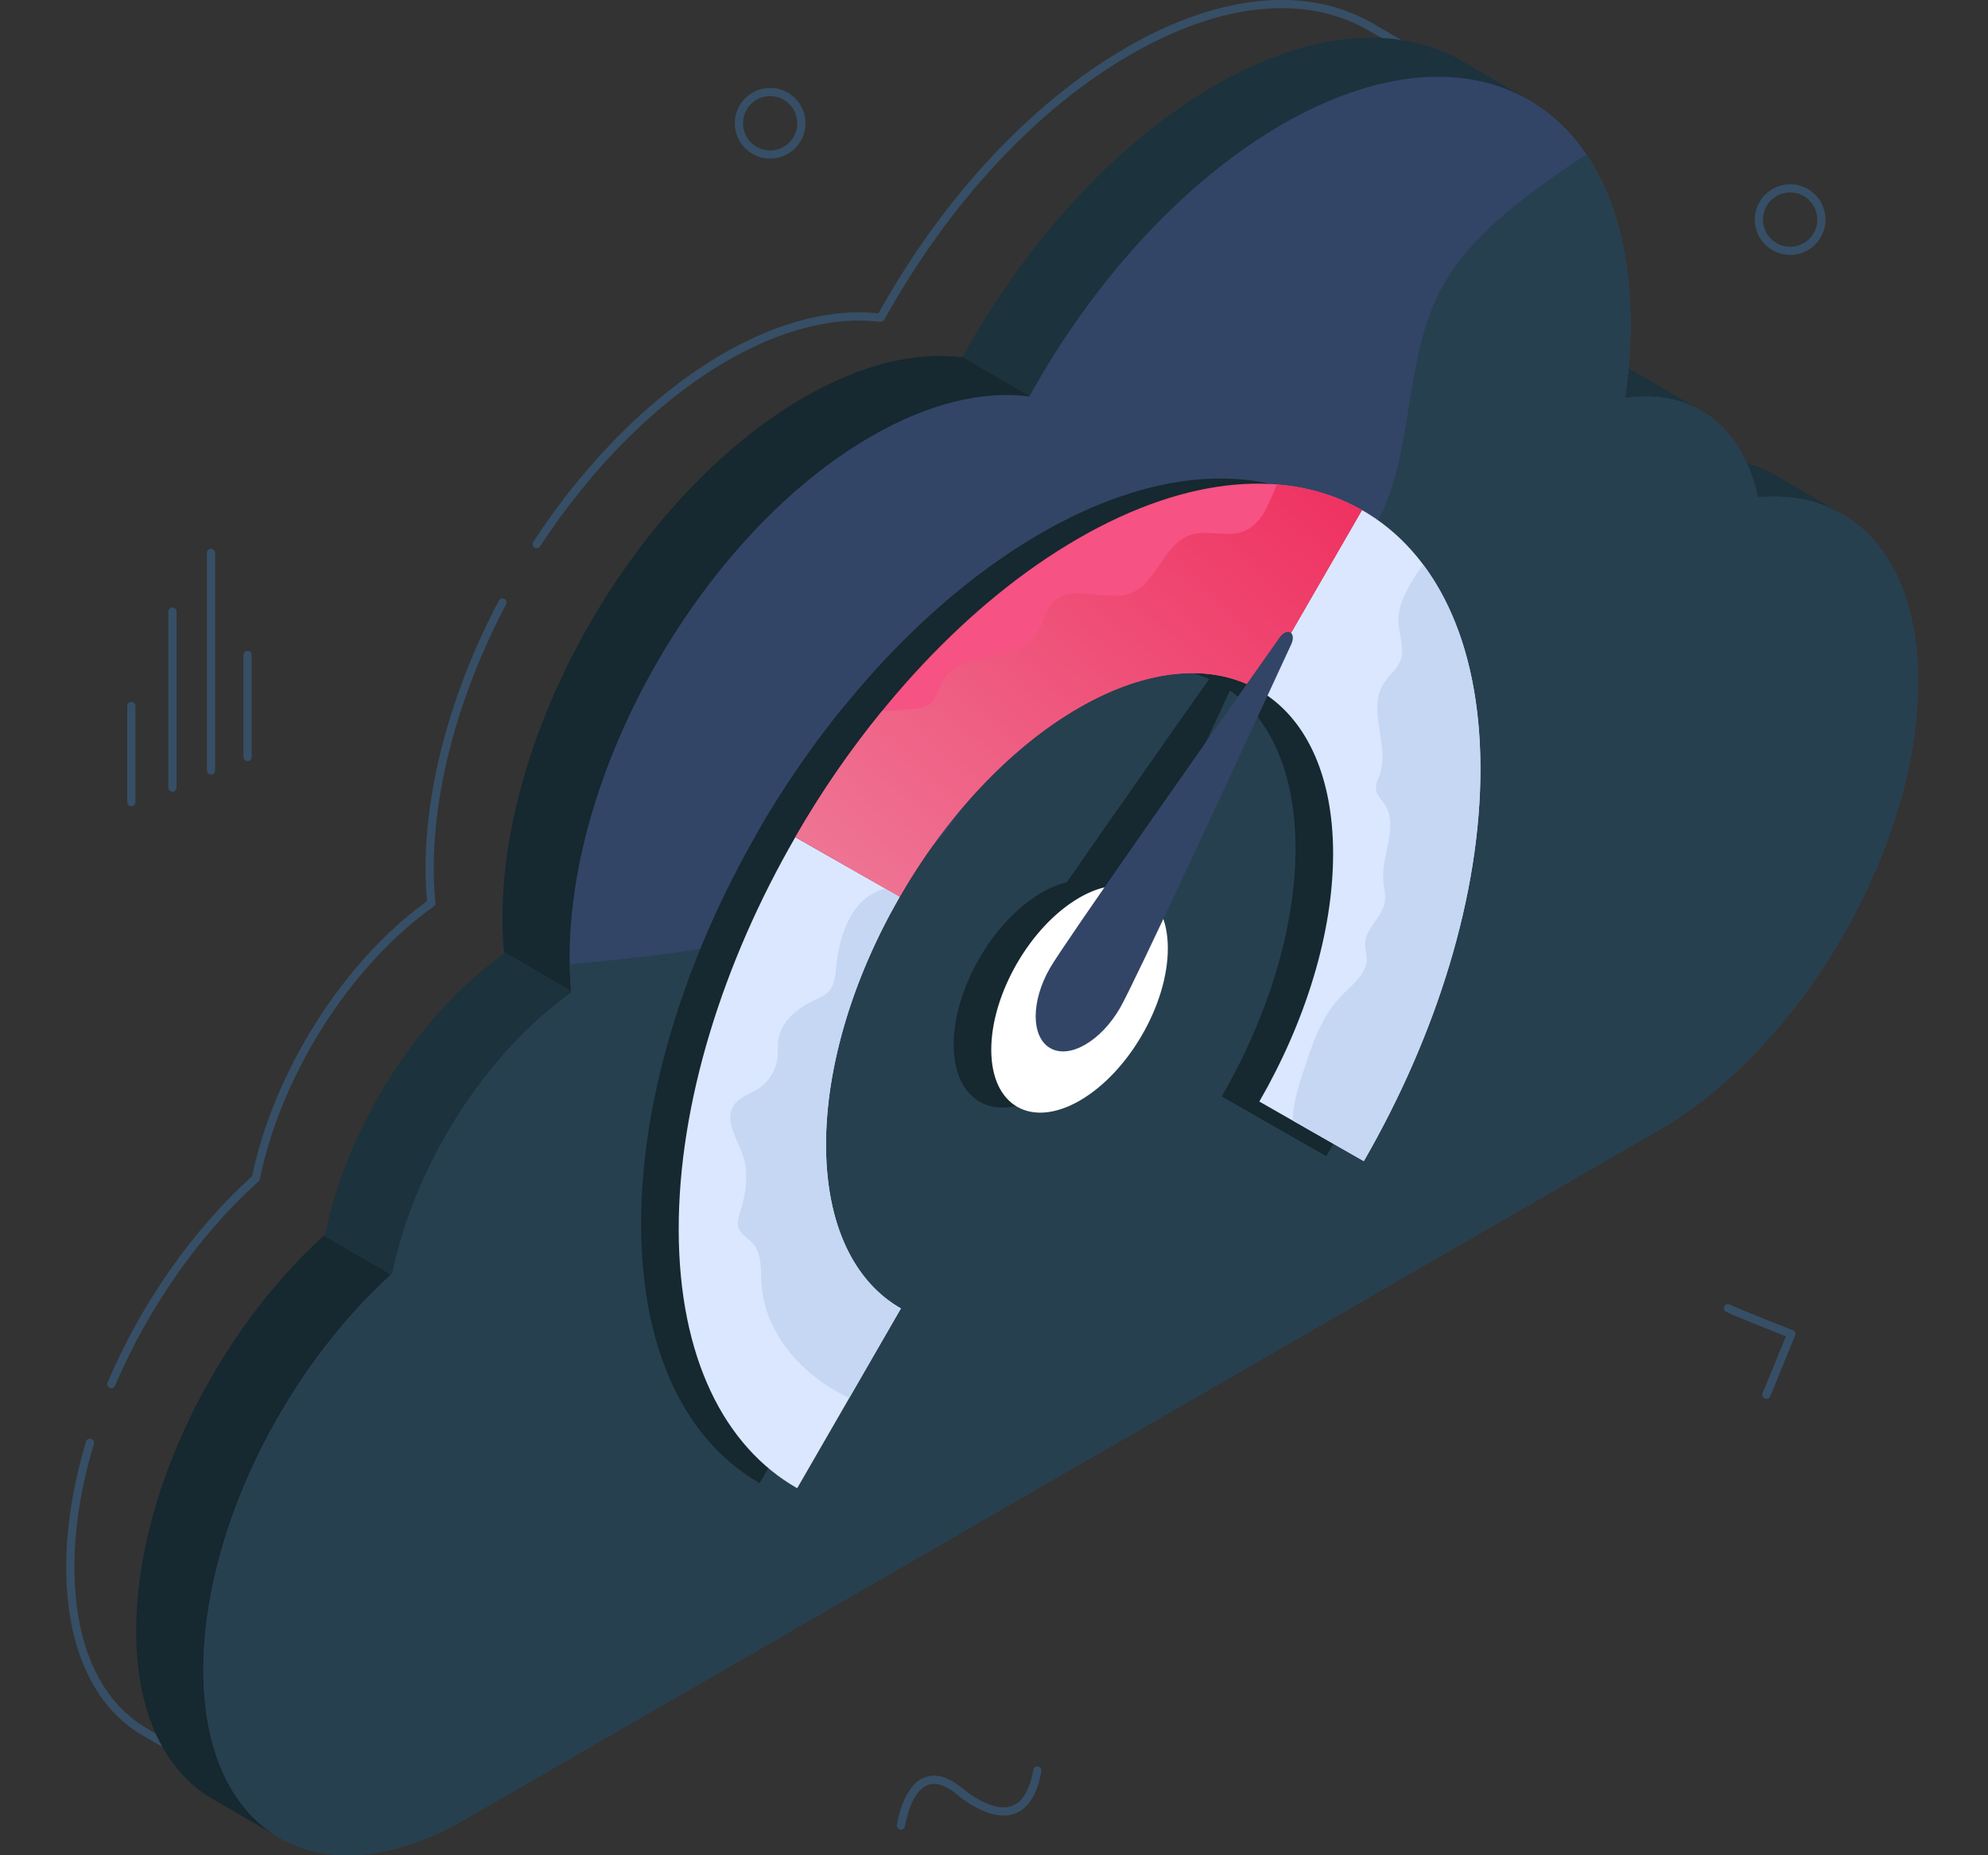<svg width="90" height="84" viewBox="0 0 90 84" fill="none" xmlns="http://www.w3.org/2000/svg">
<rect x="0" y="0" width="90" height="84" fill="#333333" stroke="none"/>
<g clip-path="url(#clip0_2111_3695)">
<path d="M34.866 7.181C33.984 7.181 33.266 6.463 33.266 5.581C33.266 4.699 33.984 3.981 34.866 3.981C35.748 3.981 36.466 4.699 36.466 5.581C36.466 6.463 35.748 7.181 34.866 7.181ZM34.866 4.351C34.187 4.351 33.636 4.902 33.636 5.581C33.636 6.26 34.187 6.812 34.866 6.812C35.545 6.812 36.096 6.26 36.096 5.581C36.096 4.902 35.545 4.351 34.866 4.351Z" fill="#364F66"/>
<path d="M40.787 82.835C40.778 82.835 40.769 82.835 40.76 82.833C40.659 82.819 40.589 82.725 40.603 82.625C40.614 82.554 40.864 80.883 41.842 80.482C42.314 80.287 42.855 80.42 43.454 80.873C43.479 80.896 44.825 82.103 45.797 81.771C46.288 81.603 46.619 81.049 46.78 80.13C46.797 80.029 46.888 79.962 46.994 79.98C47.094 79.998 47.162 80.093 47.144 80.194C46.958 81.258 46.545 81.907 45.915 82.123C44.743 82.529 43.279 81.214 43.218 81.159C42.744 80.802 42.328 80.687 41.984 80.827C41.2 81.148 40.972 82.665 40.971 82.681C40.956 82.773 40.877 82.84 40.787 82.84V82.835Z" fill="#364F66"/>
<path d="M79.968 63.335C79.945 63.335 79.92 63.33 79.897 63.321C79.803 63.282 79.757 63.175 79.796 63.081L80.852 60.503C80.277 60.277 78.486 59.57 78.145 59.393C78.053 59.345 78.018 59.234 78.066 59.144C78.113 59.054 78.225 59.018 78.315 59.064C78.697 59.262 81.136 60.219 81.161 60.227C81.207 60.245 81.244 60.281 81.264 60.327C81.283 60.373 81.283 60.424 81.266 60.47L80.139 63.222C80.109 63.295 80.04 63.337 79.968 63.337V63.335Z" fill="#364F66"/>
<path d="M11.209 34.463C11.106 34.463 11.023 34.38 11.023 34.277V29.654C11.023 29.552 11.106 29.468 11.209 29.468C11.311 29.468 11.394 29.552 11.394 29.654V34.277C11.394 34.38 11.311 34.463 11.209 34.463Z" fill="#364F66"/>
<path d="M9.552 35.071C9.45 35.071 9.367 34.988 9.367 34.885V25.035C9.367 24.932 9.45 24.849 9.552 24.849C9.655 24.849 9.738 24.932 9.738 25.035V34.885C9.738 34.988 9.655 35.071 9.552 35.071Z" fill="#364F66"/>
<path d="M7.808 35.85C7.705 35.85 7.622 35.767 7.622 35.665V27.692C7.622 27.589 7.705 27.506 7.808 27.506C7.91 27.506 7.993 27.589 7.993 27.692V35.665C7.993 35.767 7.91 35.85 7.808 35.85Z" fill="#364F66"/>
<path d="M5.944 36.505C5.842 36.505 5.759 36.422 5.759 36.319V31.966C5.759 31.864 5.842 31.781 5.944 31.781C6.047 31.781 6.13 31.864 6.13 31.966V36.319C6.13 36.422 6.047 36.505 5.944 36.505Z" fill="#364F66"/>
<path d="M81.043 11.542C80.161 11.542 79.443 10.825 79.443 9.942C79.443 9.06 80.161 8.343 81.043 8.343C81.925 8.343 82.643 9.06 82.643 9.942C82.643 10.825 81.925 11.542 81.043 11.542ZM81.043 8.712C80.364 8.712 79.812 9.264 79.812 9.942C79.812 10.621 80.364 11.173 81.043 11.173C81.722 11.173 82.273 10.621 82.273 9.942C82.273 9.264 81.722 8.712 81.043 8.712Z" fill="#364F66"/>
<path d="M5.038 62.851C5.014 62.851 4.989 62.846 4.966 62.837C4.872 62.796 4.828 62.688 4.869 62.595C6.394 59.013 8.71 55.702 11.396 53.269C11.401 53.266 11.406 53.26 11.412 53.257C12.407 48.48 15.578 43.496 19.333 40.802C19.303 40.449 19.266 39.922 19.266 39.365C19.257 35.591 20.436 31.268 22.584 27.195C22.632 27.105 22.742 27.07 22.834 27.117C22.924 27.165 22.957 27.276 22.91 27.366C20.788 31.388 19.627 35.649 19.636 39.365C19.636 39.91 19.673 40.426 19.701 40.772C19.713 40.816 19.713 40.857 19.713 40.891C19.713 40.951 19.683 41.007 19.636 41.043C15.897 43.682 12.73 48.646 11.76 53.397C11.753 53.432 11.735 53.465 11.709 53.49C11.684 53.515 11.659 53.538 11.631 53.557C8.991 55.953 6.711 59.215 5.208 62.741C5.178 62.812 5.111 62.855 5.038 62.855V62.851Z" fill="#364F66"/>
<path d="M9.541 80.344C9.509 80.344 9.478 80.335 9.447 80.319C9.446 80.319 9.444 80.317 9.442 80.316L6.465 78.578C4.241 77.289 3.011 74.602 3 71.008C2.993 69.199 3.295 67.269 3.896 65.268C3.926 65.171 4.027 65.114 4.126 65.144C4.223 65.174 4.28 65.277 4.25 65.374C3.659 67.34 3.364 69.235 3.37 71.006C3.378 74.462 4.543 77.036 6.652 78.256L8.929 79.587C8.875 78.896 9.642 78.058 10.609 77.006C11.859 75.645 13.415 73.95 13.409 72.178C13.406 71.333 13.388 70.538 13.369 69.785C13.254 65.056 13.176 61.926 17.373 58.118C17.447 57.784 17.566 57.431 17.735 57.04C19.201 53.658 23.827 50.711 27.543 48.346C28.418 47.787 29.247 47.26 29.953 46.778C30.057 46.709 30.154 46.643 30.246 46.578C30.206 46.147 30.186 45.675 30.186 45.139C30.154 35.575 32.934 30.057 39.784 26.095C40.79 25.515 41.631 24.716 42.445 23.946C43.663 22.79 44.73 21.798 45.982 21.877C46.571 20.824 47.202 19.885 47.909 19.015C50.071 16.333 52.507 14.93 55.596 13.153L56.393 12.693C58.373 11.546 59.75 8.952 60.965 6.663C62.02 4.672 62.932 2.954 64.035 2.638C64.058 2.631 64.082 2.625 64.103 2.62L61.981 1.391C59.119 -0.278 55.286 0.104 51.194 2.464C46.93 4.923 42.971 9.18 40.046 14.452C40.035 14.479 40.019 14.504 39.998 14.521C39.957 14.557 39.902 14.578 39.853 14.571C37.767 14.311 35.379 14.917 32.932 16.328C29.84 18.112 26.829 21.098 24.453 24.734C24.396 24.819 24.283 24.844 24.197 24.787C24.11 24.731 24.087 24.616 24.144 24.531C26.55 20.847 29.606 17.818 32.746 16.006C35.212 14.585 37.636 13.957 39.768 14.187C42.72 8.896 46.711 4.621 51.01 2.143C55.223 -0.286 59.184 -0.667 62.167 1.071L65.158 2.804C65.246 2.855 65.277 2.968 65.225 3.057C65.172 3.145 65.063 3.175 64.972 3.124C64.686 2.958 64.412 2.913 64.138 2.993C63.185 3.265 62.307 4.92 61.29 6.836C60.053 9.168 58.651 11.813 56.579 13.013L55.78 13.475C52.727 15.232 50.315 16.62 48.196 19.248C47.48 20.131 46.841 21.084 46.245 22.164C46.21 22.231 46.134 22.266 46.06 22.257C44.906 22.109 43.885 23.085 42.697 24.214C41.907 24.966 41.011 25.816 39.966 26.417C33.248 30.301 30.52 35.725 30.554 45.139C30.554 45.705 30.577 46.198 30.623 46.645C30.63 46.711 30.602 46.774 30.55 46.811C30.428 46.901 30.296 46.993 30.156 47.084C29.449 47.568 28.618 48.096 27.739 48.657C24.066 50.996 19.494 53.909 18.073 57.187C17.905 57.578 17.788 57.928 17.719 58.253C17.712 58.292 17.691 58.325 17.663 58.352C13.549 62.066 13.623 65.133 13.738 69.776C13.756 70.532 13.775 71.33 13.779 72.178C13.784 74.093 12.174 75.848 10.881 77.257C10.027 78.187 9.221 79.064 9.302 79.593C9.325 79.75 9.433 79.883 9.631 79.998H9.635C9.723 80.051 9.753 80.164 9.702 80.252C9.668 80.311 9.605 80.344 9.543 80.344H9.541Z" fill="#364F66"/>
<path d="M80.362 21.511C79.276 20.88 77.979 20.615 76.538 20.753L75.624 27.81C77.812 29.819 83.586 26.286 83.404 23.281L80.362 21.513V21.511Z" fill="#1C323D"/>
<path d="M77.019 18.594L73.976 16.826C73.011 16.266 71.839 16.061 70.532 16.254L70.007 23.025C71.233 26.233 75.939 22.864 77.02 18.594H77.019Z" fill="#1C323D"/>
<path d="M6.166 73.882C6.177 77.595 7.489 80.208 9.603 81.437L12.646 83.204C10.531 81.976 16.789 78.787 16.78 75.074C16.763 68.864 15.851 65.307 20.802 60.848C20.88 60.468 21.008 60.095 21.167 59.724L14.663 55.944C9.741 60.408 6.149 67.697 6.166 73.882Z" fill="#162830"/>
<path d="M60.489 14.611C64.859 12.089 66.378 2.875 69.237 4.536L66.194 2.768C63.336 1.107 59.377 1.342 55.007 3.865C50.49 6.472 46.426 11.007 43.571 16.165L51.897 21.004C54.273 18.066 56.991 16.63 60.491 14.611H60.489Z" fill="#1C323D"/>
<path d="M43.564 28.275C46.189 26.758 47.805 23.739 49.893 24.008C50.538 22.841 51.203 21.863 51.896 21.006L43.569 16.167C43.569 16.167 43.564 16.176 43.562 16.181C41.476 15.912 39.02 16.478 36.393 17.995C28.834 22.36 22.722 32.937 22.747 41.626C22.747 42.139 22.772 42.63 22.818 43.104L33.559 49.346C33.694 49.254 33.823 49.164 33.948 49.076C33.897 48.577 33.872 48.061 33.87 47.52C33.846 38.831 36.002 32.64 43.562 28.277L43.564 28.275Z" fill="#162830"/>
<path d="M22.823 43.18C18.905 45.952 15.714 51.033 14.719 55.887C14.7 55.905 14.68 55.925 14.661 55.942L21.165 59.722C22.995 55.504 29.836 51.889 33.558 49.343L22.816 43.1C22.818 43.127 22.82 43.154 22.821 43.178L22.823 43.18Z" fill="#1C323D"/>
<path d="M58.048 5.632C66.73 0.62 73.791 4.639 73.819 14.62C73.823 15.732 73.738 16.871 73.573 18.022C76.586 17.576 78.882 19.245 79.579 22.519C83.827 22.114 86.82 25.208 86.836 30.831C86.857 38.303 81.599 47.412 75.095 51.167C68.593 54.92 27.527 78.631 21.025 82.384C14.521 86.139 9.228 83.121 9.207 75.65C9.189 69.44 12.81 62.116 17.762 57.655C18.757 52.801 21.948 47.72 25.866 44.948C25.814 44.449 25.79 43.933 25.788 43.392C25.763 34.703 31.875 24.126 39.434 19.761C42.059 18.244 44.515 17.679 46.603 17.947C49.46 12.783 53.528 8.242 58.048 5.632Z" fill="#324566"/>
<path d="M86.836 30.833C86.859 38.306 81.601 47.414 75.094 51.166C68.595 54.92 27.529 78.629 21.026 82.386C14.523 86.141 9.229 83.123 9.209 75.652C9.19 69.44 12.812 62.116 17.764 57.659C18.757 52.804 21.947 47.722 25.864 44.951C25.822 44.536 25.797 44.103 25.793 43.656C27.987 43.456 30.178 43.235 32.34 42.851C36.708 42.079 41.328 40.351 43.56 36.517C44.452 34.986 44.886 33.232 45.739 31.678C47.324 28.782 50.393 26.753 53.678 26.419C55.946 26.191 58.403 26.693 60.392 25.583C64.285 23.408 63.147 17.505 65.043 13.471C66.037 11.36 67.885 9.785 69.769 8.404C70.436 7.918 71.12 7.439 71.822 6.995C73.089 8.868 73.81 11.442 73.819 14.62C73.823 15.73 73.741 16.869 73.575 18.023C76.586 17.576 78.881 19.243 79.581 22.521C83.827 22.116 86.822 25.21 86.838 30.833H86.836Z" fill="#26404F"/>
<path d="M59.957 22.86C63.256 24.736 65.305 28.776 65.321 34.526C65.337 40.275 63.318 46.664 60.04 52.341L55.311 49.643C57.383 46.055 58.661 42.015 58.651 38.377C58.64 34.742 57.344 32.186 55.258 30.998L59.955 22.862L59.957 22.86Z" fill="#162830"/>
<path d="M65.321 34.523C65.339 40.274 63.318 46.663 60.044 52.339L56.826 50.502C56.826 49.797 57.04 49.102 57.263 48.416C57.671 47.128 58.106 45.791 59.052 44.828C59.535 44.336 60.184 43.854 60.175 43.168C60.175 42.936 60.1 42.713 60.1 42.491C60.12 41.785 60.889 41.303 60.991 40.599C61.037 40.293 60.954 39.987 60.926 39.671C60.824 38.483 61.649 37.148 60.972 36.165C60.843 35.971 60.647 35.794 60.601 35.562C60.555 35.311 60.684 35.071 60.767 34.83C61.212 33.513 60.192 31.919 60.924 30.74C61.156 30.36 61.555 30.082 61.704 29.663C61.898 29.115 61.638 28.523 61.61 27.946C61.573 27.112 62.047 26.352 62.501 25.646C62.575 25.535 62.65 25.432 62.733 25.34C64.365 27.52 65.31 30.626 65.321 34.523Z" fill="#162830"/>
<path d="M34.304 37.67L39.033 40.364C36.961 43.953 35.683 47.996 35.693 51.63C35.704 55.269 37 57.822 39.086 59.01L34.389 67.149C31.09 65.269 29.041 61.23 29.025 55.479C29.009 49.73 31.028 43.341 34.305 37.668L34.304 37.67Z" fill="#162830"/>
<path d="M39.082 59.008L36.745 63.061C34.64 62.096 32.877 60.121 32.766 57.802C32.729 57.208 32.794 56.55 32.403 56.096C32.181 55.836 31.838 55.67 31.735 55.353C31.661 55.122 31.735 54.871 31.809 54.639C32.06 53.823 32.209 52.923 31.938 52.108C31.687 51.339 31.067 50.494 31.521 49.817C31.762 49.437 32.244 49.306 32.624 49.065C33.087 48.768 33.413 48.248 33.487 47.702C33.533 47.396 33.496 47.071 33.552 46.765C33.71 45.931 34.481 45.365 35.25 45.011C35.426 44.928 35.601 44.854 35.741 44.734C36.084 44.428 36.13 43.917 36.167 43.454C36.307 42.1 36.825 40.569 38.106 40.088C38.198 40.051 38.292 40.023 38.395 40.005L39.035 40.367C36.957 43.956 35.686 48.001 35.695 51.636C35.704 55.272 37.003 57.822 39.081 59.01L39.082 59.008Z" fill="#162830"/>
<path d="M47.114 24.149C52.117 21.26 56.662 20.977 59.957 22.86L55.26 30.996C53.176 29.811 50.301 29.988 47.137 31.816C43.97 33.644 41.106 36.78 39.035 40.364L34.306 37.67C37.58 31.995 42.111 27.038 47.114 24.149Z" fill="#162830"/>
<path d="M59.959 22.864L55.256 30.998C53.17 29.81 50.303 29.986 47.131 31.814C43.969 33.642 41.103 36.777 39.035 40.366L34.304 37.666C35.463 35.644 36.789 33.724 38.235 31.952C38.69 31.944 39.135 31.915 39.59 31.869C39.878 31.841 40.175 31.804 40.396 31.638C40.73 31.378 40.804 30.895 41.027 30.535C41.844 29.18 44.244 29.82 45.172 28.54C45.524 28.067 45.581 27.409 46.007 27C46.879 26.175 48.381 27.055 49.504 26.62C50.681 26.157 50.969 24.423 52.166 23.995C52.935 23.727 53.826 24.115 54.586 23.829C55.44 23.504 55.727 22.567 56.107 21.706C57.526 21.817 58.806 22.206 59.955 22.866L59.959 22.864Z" fill="#162830"/>
<path d="M47.16 40.413C49.366 39.139 51.162 40.16 51.169 42.696C51.176 45.231 49.391 48.323 47.184 49.597C44.978 50.872 43.182 49.847 43.175 47.312C43.168 44.776 44.953 41.688 47.16 40.415V40.413Z" fill="#162830"/>
<path d="M56.443 28.427C56.722 28.266 56.954 28.514 56.752 28.949C54.349 34.152 49.652 44.285 49.007 45.402C48.572 46.155 48.001 46.735 47.43 47.066C46.857 47.396 46.286 47.476 45.848 47.227C44.969 46.726 44.966 45.1 45.837 43.592C46.479 42.476 52.91 33.335 56.22 28.645C56.292 28.54 56.37 28.47 56.444 28.427H56.443Z" fill="#162830"/>
<path d="M61.658 23.092C64.957 24.968 67.006 29.007 67.022 34.758C67.038 40.507 65.019 46.896 61.741 52.573L57.012 49.875C59.084 46.286 60.362 42.247 60.352 38.608C60.341 34.974 59.045 32.417 56.959 31.229L61.656 23.094L61.658 23.092Z" fill="#DBE7FE"/>
<path d="M67.02 34.754C67.04 40.505 65.017 46.894 61.743 52.571L58.526 50.734C58.526 50.029 58.739 49.334 58.962 48.648C59.371 47.359 59.806 46.023 60.751 45.059C61.234 44.568 61.883 44.085 61.874 43.399C61.874 43.168 61.8 42.945 61.8 42.722C61.819 42.017 62.588 41.534 62.691 40.831C62.737 40.525 62.654 40.219 62.625 39.902C62.523 38.714 63.348 37.38 62.671 36.397C62.542 36.202 62.346 36.026 62.3 35.794C62.254 35.543 62.383 35.302 62.466 35.062C62.912 33.745 61.892 32.15 62.623 30.971C62.855 30.591 63.255 30.314 63.403 29.895C63.598 29.346 63.338 28.754 63.309 28.178C63.272 27.343 63.746 26.583 64.2 25.878C64.275 25.767 64.349 25.664 64.432 25.572C66.064 27.752 67.01 30.858 67.02 34.754Z" fill="#C6D7F4"/>
<path d="M36.005 37.903L40.734 40.597C38.662 44.186 37.384 48.229 37.394 51.864C37.405 55.502 38.701 58.055 40.787 59.243L36.09 67.382C32.791 65.503 30.742 61.463 30.726 55.712C30.71 49.963 32.729 43.574 36.007 37.901L36.005 37.903Z" fill="#DBE7FE"/>
<path d="M40.783 59.239L38.446 63.293C36.341 62.328 34.578 60.353 34.467 58.034C34.43 57.44 34.495 56.782 34.104 56.328C33.882 56.068 33.539 55.902 33.436 55.585C33.362 55.354 33.436 55.102 33.51 54.871C33.761 54.054 33.91 53.154 33.639 52.339C33.388 51.57 32.768 50.725 33.222 50.048C33.463 49.668 33.945 49.537 34.325 49.297C34.788 49 35.114 48.48 35.188 47.934C35.234 47.628 35.197 47.303 35.253 46.997C35.411 46.162 36.181 45.597 36.951 45.243C37.127 45.16 37.302 45.086 37.442 44.966C37.785 44.66 37.831 44.149 37.868 43.686C38.008 42.331 38.526 40.8 39.807 40.32C39.899 40.282 39.993 40.254 40.096 40.237L40.736 40.599C38.658 44.188 37.387 48.233 37.396 51.867C37.405 55.504 38.704 58.053 40.782 59.241L40.783 59.239Z" fill="#C6D7F4"/>
<path d="M48.815 24.381C53.818 21.492 58.363 21.209 61.658 23.092L56.961 31.227C54.877 30.043 52.002 30.22 48.838 32.048C45.671 33.876 42.807 37.012 40.735 40.595L36.006 37.901C39.281 32.226 43.812 27.269 48.815 24.381Z" fill="#F65283"/>
<path d="M61.66 23.097L56.958 31.231C54.871 30.043 52.004 30.22 48.832 32.048C45.67 33.876 42.804 37.01 40.736 40.599L36.005 37.899C37.164 35.877 38.49 33.957 39.937 32.186C40.391 32.177 40.836 32.149 41.291 32.103C41.579 32.074 41.876 32.037 42.097 31.871C42.431 31.611 42.505 31.128 42.728 30.768C43.545 29.414 45.946 30.054 46.874 28.774C47.225 28.3 47.282 27.642 47.708 27.234C48.58 26.408 50.082 27.289 51.205 26.854C52.382 26.391 52.67 24.656 53.867 24.229C54.636 23.96 55.527 24.349 56.288 24.062C57.141 23.737 57.428 22.8 57.808 21.939C59.227 22.05 60.507 22.439 61.657 23.099L61.66 23.097Z" fill="url(#paint0_linear_2111_3695)"/>
<path d="M48.861 40.645C51.067 39.37 52.863 40.392 52.87 42.927C52.877 45.462 51.092 48.554 48.886 49.829C46.679 51.104 44.883 50.078 44.876 47.543C44.869 45.008 46.654 41.92 48.861 40.647V40.645Z" fill="white"/>
<path d="M58.144 28.659C58.423 28.498 58.655 28.745 58.453 29.18C56.051 34.383 51.353 44.517 50.708 45.634C50.273 46.387 49.702 46.967 49.131 47.297C48.56 47.628 47.987 47.708 47.549 47.458C46.67 46.958 46.667 45.331 47.538 43.824C48.18 42.708 54.611 33.566 57.921 28.876C57.993 28.772 58.071 28.701 58.145 28.659H58.144Z" fill="#324566"/>
</g>
<defs>
<linearGradient id="paint0_linear_2111_3695" x1="34.081" y1="40.599" x2="57.88" y2="14.421" gradientUnits="userSpaceOnUse">
<stop stop-color="#EF7C9A"/>
<stop offset="1" stop-color="#EF295A"/>
</linearGradient>
<clipPath id="clip0_2111_3695">
<rect width="90" height="84" fill="white"/>
</clipPath>
</defs>
</svg>
